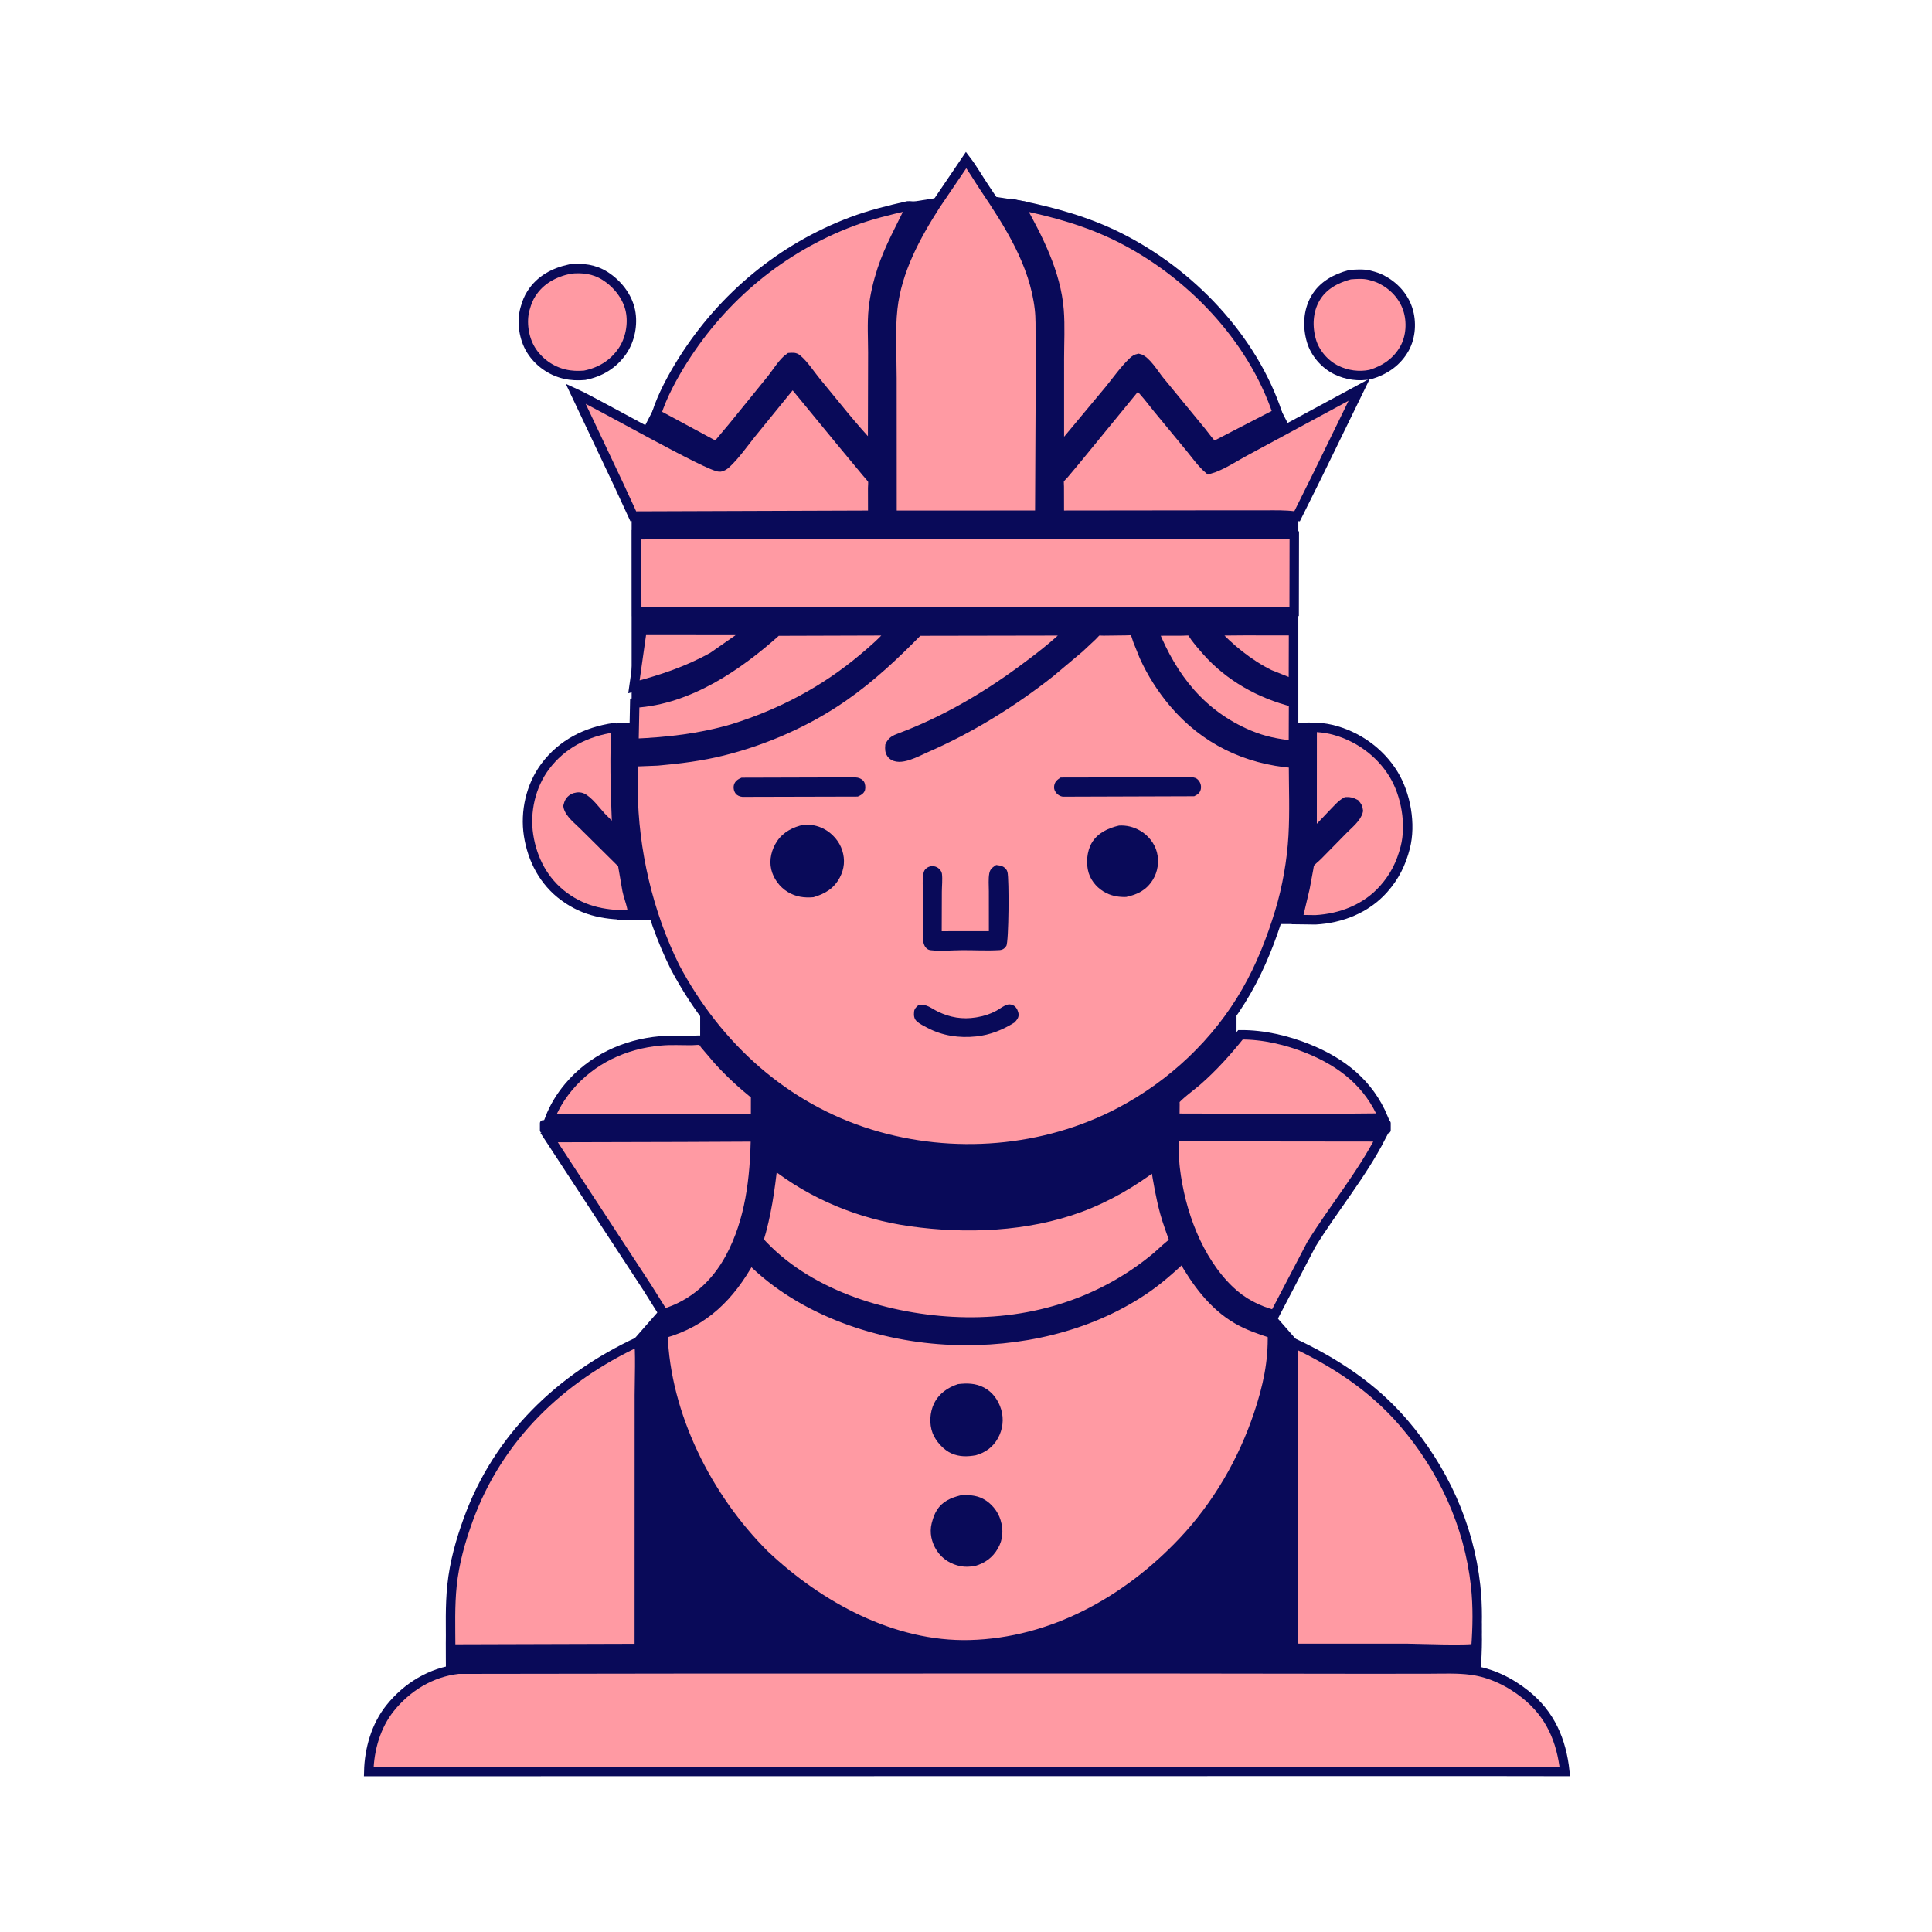 <?xml version="1.0" encoding="UTF-8" standalone="no"?>
<svg
   width="1024"
   height="1024"
   version="1.1"
   id="svg33"
   sodipodi:docname="wking.svg"
   inkscape:version="1.3.2 (091e20ef0f, 2023-11-25)"
   xmlns:inkscape="http://www.inkscape.org/namespaces/inkscape"
   xmlns:sodipodi="http://sodipodi.sourceforge.net/DTD/sodipodi-0.dtd"
   xmlns="http://www.w3.org/2000/svg"
   xmlns:svg="http://www.w3.org/2000/svg">
  <defs
     id="defs33" />
  <sodipodi:namedview
     id="namedview33"
     pagecolor="#ffffff"
     bordercolor="#000000"
     borderopacity="0.25"
     inkscape:showpageshadow="2"
     inkscape:pageopacity="0.0"
     inkscape:pagecheckerboard="0"
     inkscape:deskcolor="#d1d1d1"
     inkscape:zoom="0.56933594"
     inkscape:cx="374.99828"
     inkscape:cy="360.94683"
     inkscape:window-width="1440"
     inkscape:window-height="831"
     inkscape:window-x="0"
     inkscape:window-y="0"
     inkscape:window-maximized="1"
     inkscape:current-layer="svg33" />
  <rect
     style="fill:#090a59;fill-opacity:1;stroke:#090a59;stroke-width:2.706;stroke-linecap:round;stroke-dasharray:none;stroke-opacity:1"
     id="rect53"
     width="448.26"
     height="4.229"
     x="287.51"
     y="595.063"
     ry="0.195" />
  <rect
     style="fill:#090a59;fill-opacity:1;stroke:none;stroke-width:5;stroke-opacity:1"
     id="rect46"
     width="18.009"
     height="23.66"
     x="407.225"
     y="30.187"
     ry="0.826"
     transform="rotate(27.259)" />
  <rect
     style="fill:#090a59;fill-opacity:1;stroke:none;stroke-width:5;stroke-opacity:1"
     id="rect46-6"
     width="18.009"
     height="23.66"
     x="-503.997"
     y="497.898"
     ry="0.826"
     transform="matrix(-0.889,0.458,0.458,0.889,0,0)" />
  <rect
     style="fill:#090a59;fill-opacity:1;stroke:none;stroke-width:5;stroke-opacity:1"
     id="rect47"
     width="315.962"
     height="93.054"
     x="356.1"
     y="209.146"
     ry="0.826" />
  <rect
     style="fill:#090a59;fill-opacity:1;stroke:none;stroke-width:5;stroke-opacity:1"
     id="rect48"
     width="242.796"
     height="75.012"
     x="388.266"
     y="168.905"
     ry="0.826" />
  <rect
     style="fill:#090a59;fill-opacity:1;stroke:none;stroke-width:5;stroke-opacity:1"
     id="rect49"
     width="20.222"
     height="8.668"
     x="455.427"
     y="179.976"
     ry="0.826"
     transform="rotate(-8.841)" />
  <rect
     style="fill:#090a59;fill-opacity:1;stroke:none;stroke-width:5;stroke-opacity:1"
     id="rect50"
     width="20.222"
     height="8.668"
     x="-554.193"
     y="21.801"
     ry="0.826"
     transform="matrix(-0.988,-0.154,-0.154,0.988,0,0)" />
  <rect
     style="fill:#090a59;fill-opacity:1;stroke:none;stroke-width:5;stroke-opacity:1"
     id="rect51"
     width="76.708"
     height="61.835"
     x="470.842"
     y="113.541"
     ry="0.826" />
  <rect
     style="fill:#090a59;fill-opacity:1;stroke:none;stroke-width:5;stroke-opacity:1"
     id="rect52"
     width="126"
     height="76.911"
     x="446.291"
     y="124.287"
     ry="0.826" />
  <rect
     style="fill:#090a59;fill-opacity:1;stroke:none;stroke-width:5;stroke-opacity:1"
     id="rect44"
     width="24.442"
     height="25.866"
     x="720.513"
     y="286.955"
     ry="0.826"
     transform="rotate(41.228)" />
  <rect
     style="fill:#090a59;fill-opacity:1;stroke:none;stroke-width:5;stroke-opacity:1"
     id="rect45"
     width="24.442"
     height="25.866"
     x="-48.784"
     y="961.091"
     ry="0.826"
     transform="matrix(-0.752,0.659,0.659,0.752,0,0)" />
  <rect
     style="fill:#090a59;fill-opacity:1;stroke:none;stroke-width:5.883;stroke-opacity:1"
     id="rect42"
     width="35.126"
     height="36.856"
     x="348.838"
     y="683.228"
     ry="1.137" />
  <rect
     style="fill:#090a59;fill-opacity:1;stroke:none;stroke-width:5.883;stroke-opacity:1"
     id="rect43"
     width="35.126"
     height="36.856"
     x="640.838"
     y="683.228"
     ry="1.137" />
  <rect
     style="fill:#090a59;fill-opacity:1;stroke:none;stroke-width:4.99;stroke-opacity:1"
     id="rect37"
     width="97.677"
     height="104.383"
     x="326.684"
     y="383.079"
     ry="0.826" />
  <rect
     style="fill:#090a59;fill-opacity:1;stroke:none;stroke-width:4.92;stroke-opacity:1"
     id="rect38"
     width="92.916"
     height="106.683"
     x="604.861"
     y="383.083"
     ry="0.844" />
  <rect
     style="fill:#090a59;fill-opacity:1;stroke:none;stroke-width:5;stroke-opacity:1"
     id="rect39"
     width="49.098"
     height="48.997"
     x="291.887"
     y="415.548"
     ry="0.826" />
  <rect
     style="fill:#090a59;fill-opacity:1;stroke:none;stroke-width:5;stroke-opacity:1"
     id="rect40"
     width="38.317"
     height="58.585"
     x="686.585"
     y="410.156"
     ry="0.826" />
  <rect
     style="fill:#090a59;fill-opacity:1;stroke:none;stroke-width:6.361;stroke-opacity:1"
     id="rect41"
     width="353.358"
     height="162.556"
     x="334.782"
     y="272.657"
     ry="0.826" />
  <rect
     style="fill:#090a59;fill-opacity:1;stroke:none;stroke-width:5.136;stroke-opacity:1"
     id="rect36"
     width="284.274"
     height="247.842"
     x="371.106"
     y="535.041"
     ry="0.798" />
  <rect
     style="fill:#090a59;fill-opacity:1;stroke:none;stroke-width:4.992;stroke-opacity:1"
     id="rect35"
     width="344.504"
     height="182.23"
     x="339.274"
     y="707.377"
     ry="0.813" />
  <path
     fill="#ff9aa3"
     d="m 685.39,723.696 c 22.224,10.391 42.293,23.552 58.433,42.298 21.051,24.45 34.759,54.336 38.286,86.491 1.215,11.069 0.978,21.938 0.162,33.024 -2.416,1.325 -31.744,0.177 -36.616,0.151 l -60.073,-0.01 z"
     id="path35"
     style="stroke:#090a59;stroke-width:5;stroke-dasharray:none;stroke-opacity:1;fill:#090a59;fill-opacity:1" />
  <path
     fill="#ff9aa3"
     d="m 338.477,725.031 c 1.061,1.856 0.378,24.198 0.394,28.25 l -0.031,134.452 -99.285,0.289 -0.689,-0.772 c -0.032,-10.941 -0.424,-22.112 0.713,-33 1.257,-12.03 4.487,-23.518 8.605,-34.849 15.838,-43.584 48.782,-75.038 90.293,-94.37 z"
     id="path34"
     style="stroke:#090a59;stroke-width:5;stroke-dasharray:none;stroke-opacity:1;fill:#090a59;fill-opacity:1" />
  <path
     fill="#FF9AA3"
     d="M659.164 334.256L685.603 334.274L685.528 362.498L672.931 357.461C661.844 351.984 651.448 343.51 643.169 334.397L659.164 334.256Z"
     id="path2"
     style="stroke:#090a59;stroke-opacity:1;stroke-width:5;stroke-dasharray:none" />
  <path
     fill="#FF9AA3"
     d="M340.248 334.106L397.822 334.143L377.794 348.135C364.271 355.676 350.875 360.064 335.997 364.038L340.248 334.106Z"
     id="path3"
     style="stroke:#090a59;stroke-opacity:1;stroke-width:5;stroke-dasharray:none" />
  <path
     fill="#FF9AA3"
     d="M611.46 334.466L626.773 334.422C627.361 334.42 630.718 334.198 631.06 334.41C631.632 334.764 632.947 337.02 633.43 337.666C635.339 340.223 637.429 342.644 639.54 345.036C651.594 358.697 668.087 367.87 685.612 372.209L685.534 395.034C677.247 394.248 669.693 392.755 662 389.496C636.736 378.793 621.546 359.371 611.46 334.466Z"
     id="path4"
     style="stroke:#090a59;stroke-opacity:1;stroke-width:5;stroke-dasharray:none" />
  <path
     fill="#FF9AA3"
     d="M715.512 145.598C718.627 145.333 722.577 145.07 725.615 145.809L726.25 145.977C728.379 146.522 730.393 147.143 732.352 148.161C738.809 151.519 743.949 157.009 746.191 163.993C748.294 170.542 747.832 178.527 744.474 184.608C740.524 191.762 734.116 196.134 726.425 198.476C720.295 199.755 713.849 198.846 708.239 196.1C702.2 193.145 697.036 187.216 695.127 180.75C692.915 173.262 693.222 164.991 697.187 158.115C701.152 151.24 708.101 147.559 715.512 145.598Z"
     id="path5"
     style="stroke:#090a59;stroke-opacity:1;stroke-width:5;stroke-dasharray:none" />
  <path
     fill="#FF9AA3"
     d="M302.13 142.589C308.753 141.881 314.947 142.627 320.655 146.233C327.167 150.347 332.608 157.137 334.152 164.796C335.582 171.886 333.982 180.157 329.861 186.125C325.016 193.14 318.164 197.251 309.881 198.913C306.37 199.24 302.737 199.1 299.303 198.3C291.942 196.586 285.321 191.865 281.372 185.413C277.673 179.37 276.336 170.745 278.219 163.874L278.473 163C279.225 160.339 280.155 157.969 281.655 155.629C286.386 148.246 293.725 144.373 302.13 142.589Z"
     id="path6"
     style="stroke:#090a59;stroke-opacity:1;stroke-width:5;stroke-dasharray:none" />
  <path
     fill="#FF9AA3"
     d="M657.474 548.467C669.494 548.316 682.35 551.355 693.453 555.873C711.451 563.198 725.558 574.349 733.22 592.59L699.125 592.883L622.68 592.682L622.752 585.346C622.755 585.012 622.682 583.494 622.772 583.291C623.589 581.447 632.155 575.035 634.242 573.22C642.941 565.653 650.261 557.444 657.474 548.467Z"
     id="path7"
     style="stroke:#090a59;stroke-opacity:1;stroke-width:5;stroke-dasharray:none" />
  <path
     fill="#FF9AA3"
     d="M349.849 551.709L350.374 551.648C355.7 551.172 361.356 551.51 366.717 551.479C367.911 551.472 370.821 551.091 371.859 551.45C372.077 551.525 373.379 553.393 373.58 553.647L380.518 561.786C386.628 568.583 393.381 574.735 400.484 580.481L400.474 592.729L343.25 593.042L291.323 593.025C293.712 586.804 297.055 581.288 301.334 576.168C313.544 561.56 331.025 553.377 349.849 551.709Z"
     id="path8"
     style="stroke:#090a59;stroke-opacity:1;stroke-width:5;stroke-dasharray:none" />
  <path
     fill="#FF9AA3"
     d="M325.476 385.667L325.823 385.777C326.776 386.909 326.349 388.484 326.295 389.941C325.661 407.147 326.34 424.104 327.024 441.293L318.492 432.682C316.036 430.009 311.613 424.035 308.314 422.75C306.917 422.206 305.024 422.46 303.75 423.206C302.085 424.182 301.518 425.453 301.067 427.25C301.717 431.059 306.652 434.781 309.305 437.479L329.945 457.934L332.375 471.976C333.257 475.998 335.38 480.959 335.363 485.004C321.667 485.137 310.211 483.443 298.9 475.122C288.27 467.302 282.144 455.603 280.148 442.743C278.201 430.203 281.316 416.472 288.934 406.259C297.927 394.201 310.839 387.799 325.476 385.667Z"
     id="path9"
     style="stroke:#090a59;stroke-opacity:1;stroke-width:5;stroke-dasharray:none" />
  <path
     fill="#FF9AA3"
     d="M411.815 334.499L472.663 334.313C468.501 339.567 462.769 344.436 457.654 348.75C437.217 365.989 414.124 378.195 388.622 386.177C371.062 391.344 354.188 393.212 335.992 394.017L336.428 372.629C365.01 370.957 391.205 353.034 411.815 334.499Z"
     id="path10"
     style="stroke:#090a59;stroke-opacity:1;stroke-width:5;stroke-dasharray:none" />
  <path
     fill="#FF9AA3"
     d="M695.478 385.448C698.719 385.457 702.347 385.846 705.5 386.586C719.139 389.786 731.398 398.462 738.678 410.449C745.19 421.17 747.97 436.902 744.832 449.146C742.646 457.679 739.207 464.637 733.309 471.264C724.105 481.604 710.83 486.785 697.253 487.531L687.743 487.408L691.677 470.795L693.6 460.423C693.735 459.768 693.889 458.114 694.233 457.607C695.179 456.213 697.251 454.691 698.47 453.46L712.144 439.538C714.677 436.979 719.187 433.356 719.944 429.75C719.707 427.979 719.426 427.425 718.25 426.08C716.486 425.193 715.484 424.858 713.5 424.945C711.004 426.287 709.023 428.712 707.034 430.704L695.451 442.873L695.478 385.448Z"
     id="path11"
     style="stroke:#090a59;stroke-opacity:1;stroke-width:5;stroke-dasharray:none" />
  <path
     fill="#FF9AA3"
     d="M602.893 203.985C606.868 207.676 610.273 212.462 613.722 216.658L630.824 237.391C634.032 241.311 636.911 245.466 640.773 248.789C647.494 246.889 654.62 241.97 660.882 238.676L720.445 206.507L698.338 251.811L687.475 273.644L686.5 273.544C680.924 272.754 675.351 272.982 669.716 272.975L645.272 272.971L561.468 273.072L561.436 257.979C561.436 257.246 561.224 254.787 561.492 254.249C561.917 253.39 563.255 252.192 563.906 251.429L570.153 243.986L602.893 203.985Z"
     id="path12"
     style="stroke:#090a59;stroke-opacity:1;stroke-width:5;stroke-dasharray:none" />
  <path
     fill="#FF9AA3"
     d="M420.108 202.937L444.795 232.99L459.179 250.326C460.019 251.381 462.065 253.422 462.521 254.629C462.799 255.362 462.529 257.73 462.531 258.664L462.564 273.076L336.468 273.509L335.636 273.6L327.656 256.327L305.055 208.548C316.444 213.736 376.661 248.062 381.591 247.526C382.964 247.377 384.103 246.503 385.076 245.587C389.793 241.141 393.915 235.226 397.968 230.144L420.108 202.937Z"
     id="path13"
     style="stroke:#090a59;stroke-opacity:1;stroke-width:5;stroke-dasharray:none" />
  <path
     fill="#FF9AA3"
     d="M622.263 602.429L732.021 602.555C721.636 622.767 706.972 640.266 695.05 659.544L675.534 696.89C666.508 694.566 658.44 690.372 651.71 683.917C634.759 667.659 625.587 642.26 622.872 619.355C622.214 613.809 622.375 608.015 622.263 602.429Z"
     id="path14"
     style="stroke:#090a59;stroke-opacity:1;stroke-width:5;stroke-dasharray:none" />
  <path
     fill="#FF9AA3"
     d="M362.136 602.75L400.46 602.569C400.014 624.624 397.572 646.88 386.952 666.618C379.291 680.855 367.325 691.614 351.727 696.253L342.932 682.243L291.041 602.934L362.136 602.75Z"
     id="path15"
     style="stroke:#090a59;stroke-opacity:1;stroke-width:5;stroke-dasharray:none" />
  <path
     fill="#FF9AA3"
     d="M481.295 109.091C481.687 109.031 482.393 109.145 482.799 109.175C477.511 120.521 471.416 130.983 467.474 143.008C465.301 149.637 463.585 156.849 462.869 163.789C462.091 171.327 462.602 179.291 462.608 186.871L462.483 237.526C451.918 226.487 442.287 214.035 432.523 202.25C429.458 198.551 426.122 193.263 422.447 190.25C421.18 189.212 420.001 189.469 418.5 189.547C415.109 191.802 411.594 197.645 408.939 200.944L388.625 225.967L379.702 236.607L347.908 219.46C351.003 209.632 356.64 199.318 362.131 190.645C383.269 157.262 414.312 131.472 451.418 117.494C461.12 113.839 471.197 111.368 481.295 109.091Z"
     id="path16"
     style="stroke:#090a59;stroke-opacity:1;stroke-width:5;stroke-dasharray:none" />
  <path
     fill="#FF9AA3"
     d="M540.467 108.748C558.774 112.5 576.408 117.377 593.189 125.784C630.721 144.585 663.648 178.857 677.103 219.046L643.204 236.57C640.836 234.203 638.835 231.423 636.773 228.786L614.443 201.597C611.925 198.515 607.312 190.81 603.5 189.984C602.22 190.274 601.528 190.705 600.568 191.612C595.956 195.968 591.895 201.789 587.862 206.74L561.49 238.393L561.493 190.125C561.492 181.685 561.977 172.905 561.337 164.5C559.826 144.65 550.044 125.811 540.467 108.748Z"
     id="path17"
     style="stroke:#090a59;stroke-opacity:1;stroke-width:5;stroke-dasharray:none" />
  <path
     fill="#FF9AA3"
     d="M409.683 616.754C430.739 633.364 456.091 643.72 482.581 647.456C511.995 651.604 544.229 650.365 572.307 640.031C586.738 634.72 600.096 626.874 612.356 617.665C613.694 626.111 615.12 634.531 617.382 642.79C618.799 647.963 620.785 653.003 622.503 658.084C619.163 660.338 616.183 663.31 613.171 665.987C582.549 691.603 544.277 702.609 504.604 700.416C468.168 698.401 427.05 685.58 402.12 657.57C406.277 643.99 408.107 630.828 409.683 616.754Z"
     id="path18"
     style="stroke:#090a59;stroke-opacity:1;stroke-width:5;stroke-dasharray:none" />
  <path
     fill="#FF9AA3"
     d="M685.39 711.696C707.614 722.087 727.683 735.248 743.823 753.994C764.874 778.444 778.582 808.33 782.109 840.485C783.324 851.554 783.087 862.423 782.271 873.509C779.855 874.834 750.527 873.686 745.655 873.66L685.582 873.65L685.39 711.696Z"
     id="path19"
     style="stroke:#090a59;stroke-opacity:1;stroke-width:5;stroke-dasharray:none" />
  <path
     fill="#FF9AA3"
     d="M338.477 711.031C339.538 712.887 338.855 735.229 338.871 739.281L338.84 873.733L239.555 874.022L238.866 873.25C238.834 862.309 238.442 851.138 239.579 840.25C240.836 828.22 244.066 816.732 248.184 805.401C264.022 761.817 296.966 730.363 338.477 711.031Z"
     id="path20"
     style="stroke:#090a59;stroke-opacity:1;stroke-width:5;stroke-dasharray:none" />
  <path
     fill="#FF9AA3"
     d="M512.075 84.827C515.537 89.352 518.497 94.572 521.689 99.321C534.935 119.03 548.149 139.598 550.943 163.778C551.501 168.602 551.331 173.611 551.367 178.464L551.434 203.399L551.098 273.055L511.875 273.073L472.791 273.073L472.754 200.349C472.763 188.321 471.856 175.43 473.18 163.484C475.389 143.545 485.266 125.291 495.9 108.687L512.075 84.827Z"
     id="path21"
     style="stroke:#090a59;stroke-opacity:1;stroke-width:5;stroke-dasharray:none" />
  <path
     fill="#FF9AA3"
     d="M424.364 283.248L624.351 283.346L667.709 283.349L679.655 283.315C681.692 283.309 684.054 283.029 686.001 283.557L685.926 324.026L600.25 324.053L337.484 324.116L337.422 283.424L424.364 283.248Z"
     id="path22"
     style="stroke:#090a59;stroke-opacity:1;stroke-width:5;stroke-dasharray:none" />
  <path
     fill="#FF9AA3"
     d="M242.934 884.698L366.707 884.531L613.805 884.502L725.456 884.642L757.741 884.606C765.035 884.593 772.552 884.24 779.797 885.198C790.329 886.591 800.25 891.485 808.495 898.071C821.716 908.633 827.605 922.401 829.391 938.928L782.75 938.863L195.445 938.953C195.728 927.097 199.267 914.705 206.75 905.356C215.735 894.13 228.514 886.314 242.934 884.698Z"
     id="path23"
     style="stroke:#090a59;stroke-opacity:1;stroke-width:5;stroke-dasharray:none" />
  <path
     fill="#FF9AA3"
     d="M626.833 666.777C633.909 679.394 642.971 691.813 655.69 699.219C661.585 702.651 667.931 704.783 674.392 706.869C674.777 721.923 671.851 735.156 667.114 749.37C658.783 774.368 645.053 797.945 626.94 817.117C597.384 848.399 557.742 870.637 513.987 871.757C473.222 872.802 434.011 851.289 405.176 823.991C374.954 793.883 352.781 750.036 351.353 706.912L351.804 706.792C373.461 700.669 387.037 686.893 397.722 667.629C425.053 695.108 466.542 708.882 504.75 710.336C539.979 711.677 576.525 703.641 606.064 683.864C613.621 678.804 620.203 672.971 626.833 666.777Z"
     id="path24"
     style="stroke:#090a59;stroke-opacity:1;stroke-width:5;stroke-dasharray:none" />
  <path
     fill="#090A59"
     d="M509.065 792.572C513.235 792.284 517.209 792.398 521.007 794.378C525.381 796.658 528.895 800.914 530.313 805.636C531.889 810.883 531.667 815.913 528.877 820.751C526.049 825.653 522.011 828.492 516.671 830.05C514.192 830.375 511.841 830.612 509.36 830.153C504.032 829.167 499.427 826.356 496.462 821.75C493.738 817.518 492.559 812.354 493.812 807.382L493.986 806.75C494.584 804.525 495.287 802.471 496.51 800.5C499.457 795.747 503.912 793.89 509.065 792.572Z"
     id="path25"
     style="stroke:none;stroke-opacity:1;stroke-width:5;stroke-dasharray:none" />
  <path
     fill="#090A59"
     d="M507.773 733.613C512.598 733.037 517.103 733.13 521.5 735.42C526.12 737.826 529.154 742.14 530.634 747.041C532.186 752.181 531.486 757.75 528.844 762.426C526.233 767.049 522.237 769.93 517.189 771.326C512.739 772.104 508.655 772.204 504.417 770.39C500.142 768.559 495.977 763.911 494.312 759.617C492.408 754.709 492.792 748.428 495.138 743.75C497.762 738.518 502.357 735.386 507.773 733.613Z"
     id="path26"
     style="stroke:none;stroke-opacity:1;stroke-width:5;stroke-dasharray:none" />
  <path
     fill="#FF9AA3"
     d="M596.369 334.266L600.5 334.13C602.009 335.484 602.33 337.604 603.017 339.5L606.417 347.939C610.424 356.76 615.749 365.146 622.008 372.542C638.486 392.015 660.398 402.571 685.58 404.571C685.606 417.313 686.131 430.343 685.404 443.056C684.646 456.305 682.164 470.507 678.294 483.222C673.827 497.897 668.278 512.057 660.632 525.384C645.061 552.524 621.404 574.775 593.775 589.367C553.588 610.592 504.796 614.459 461.499 601.139C415.739 587.062 380.079 554.59 357.811 512.688C343.548 483.977 335.835 450.687 335.508 418.599L335.463 406.333C335.464 405.486 334.8 404.315 335.466 403.793C335.827 403.51 336.384 403.771 336.843 403.76L348.561 403.298C360.156 402.268 371.682 400.827 383 398.018C405.51 392.43 428.011 382.523 447.047 369.275C461.65 359.113 474.333 347.163 486.735 334.489L567.01 334.346C558.929 342.242 550.17 348.964 541.08 355.628C521.3 370.13 499.867 382.506 476.853 391.117C474.331 392.061 472.836 392.727 471.679 395.25C471.543 396.922 471.512 398.543 472.75 399.851C476.559 403.877 486.226 398.348 490.393 396.538C514.026 386.271 536.326 372.503 556.561 356.56L572.149 343.46L578.971 337.073C579.674 336.402 580.912 334.876 581.713 334.447C582.094 334.244 584.408 334.414 584.919 334.407L596.369 334.266Z"
     id="path27"
     style="stroke:#090a59;stroke-opacity:1;stroke-width:5;stroke-dasharray:none" />
  <path
     fill="#090A59"
     d="M487.061 532.494C491.388 532.209 493.364 534.322 497.015 536.112C503.452 539.269 510.081 540.416 517.224 539.252L518 539.115C521.684 538.483 524.855 537.458 528.144 535.673C530.014 534.657 532.193 532.809 534.273 532.401C535.442 532.172 536.79 532.54 537.714 533.25C538.976 534.219 539.824 536.19 539.877 537.75C539.937 539.52 538.84 540.711 537.713 541.93C531.498 545.823 524.824 548.536 517.475 549.311C508.363 550.272 499.564 549.007 491.417 544.704C489.589 543.738 487.358 542.658 485.861 541.25C484.395 539.87 484.3 538.177 484.474 536.25C484.632 534.495 485.839 533.593 487.061 532.494Z"
     id="path28"
     style="stroke:none;stroke-opacity:1;stroke-width:5;stroke-dasharray:none" />
  <path
     fill="#090A59"
     d="M393.041 412.186L453.25 412.015C454.968 412.087 456.877 412.748 457.88 414.246C458.614 415.343 458.805 417.425 458.473 418.693C457.987 420.554 456.245 421.511 454.625 422.2L393.496 422.353C392.16 422.235 390.692 421.676 389.878 420.573C388.93 419.287 388.559 417.408 389.053 415.836C389.656 413.914 391.296 412.887 393.041 412.186Z"
     id="path29"
     style="stroke:none;stroke-opacity:1;stroke-width:5;stroke-dasharray:none" />
  <path
     fill="#090A59"
     d="M562.161 412.101L631.474 411.962C633.157 412.031 634.239 412.365 635.321 413.692C636.386 414.998 636.823 416.756 636.424 418.412C635.943 420.405 634.622 421.172 632.947 422.026L563.396 422.25C561.836 422.096 560.305 421.066 559.459 419.75C558.74 418.632 558.535 417.626 558.763 416.322C559.134 414.201 560.458 413.225 562.161 412.101Z"
     id="path30"
     style="stroke:none;stroke-opacity:1;stroke-width:5;stroke-dasharray:none" />
  <path
     fill="#090A59"
     d="M527.999 458.458C529.168 458.633 530.71 458.754 531.731 459.386C532.853 460.081 533.661 460.919 533.987 462.229C534.899 465.894 534.708 499.414 533.351 501.391C532.416 502.754 531.386 503.48 529.75 503.581C523.221 503.985 516.464 503.573 509.91 503.613C504.513 503.646 498.678 504.247 493.34 503.635C492.234 503.508 491.607 503.191 490.844 502.391C488.638 500.08 489.319 496.32 489.309 493.355L489.307 475.75C489.288 472.605 488.312 463.231 490.276 460.936C491.231 459.819 492.481 459.141 493.966 459.063C495.241 458.996 496.686 459.498 497.626 460.364C498.409 461.085 499.119 462.044 499.25 463.124C499.614 466.131 499.206 469.636 499.196 472.694L499.126 493.558L524.127 493.529L524.114 472.436C524.115 469.384 523.785 465.874 524.352 462.869C524.745 460.785 525.811 459.932 527.51 458.78L527.999 458.458Z"
     id="path31"
     style="stroke:none;stroke-opacity:1;stroke-width:5;stroke-dasharray:none" />
  <path
     fill="#090A59"
     d="M593.064 437.579C597.048 437.315 600.819 438.269 604.283 440.26C608.535 442.704 611.991 446.961 613.199 451.75C614.441 456.675 613.685 462.068 610.973 466.393C607.544 471.86 602.948 474.082 596.883 475.419C593.251 475.527 589.808 474.998 586.5 473.404C582.13 471.298 578.452 467.346 577.014 462.673C575.497 457.741 576.036 451.195 578.659 446.74C581.759 441.473 587.365 438.902 593.064 437.579Z"
     id="path32"
     style="stroke:none;stroke-opacity:1;stroke-width:5;stroke-dasharray:none" />
  <path
     fill="#090A59"
     d="M425.946 437.136C429.63 436.89 433.218 437.545 436.512 439.236C441.072 441.577 444.875 445.863 446.417 450.78C447.959 455.699 447.54 460.471 445.134 465.056C442.068 470.897 437.292 473.729 431.173 475.54C426.257 475.976 421.826 475.361 417.54 472.769C413.254 470.177 409.935 465.696 408.779 460.816C407.554 455.638 408.995 450.066 411.936 445.742C415.202 440.94 420.427 438.296 425.946 437.136Z"
     id="path33"
     style="stroke:none;stroke-opacity:1;stroke-width:5;stroke-dasharray:none" />
</svg>
